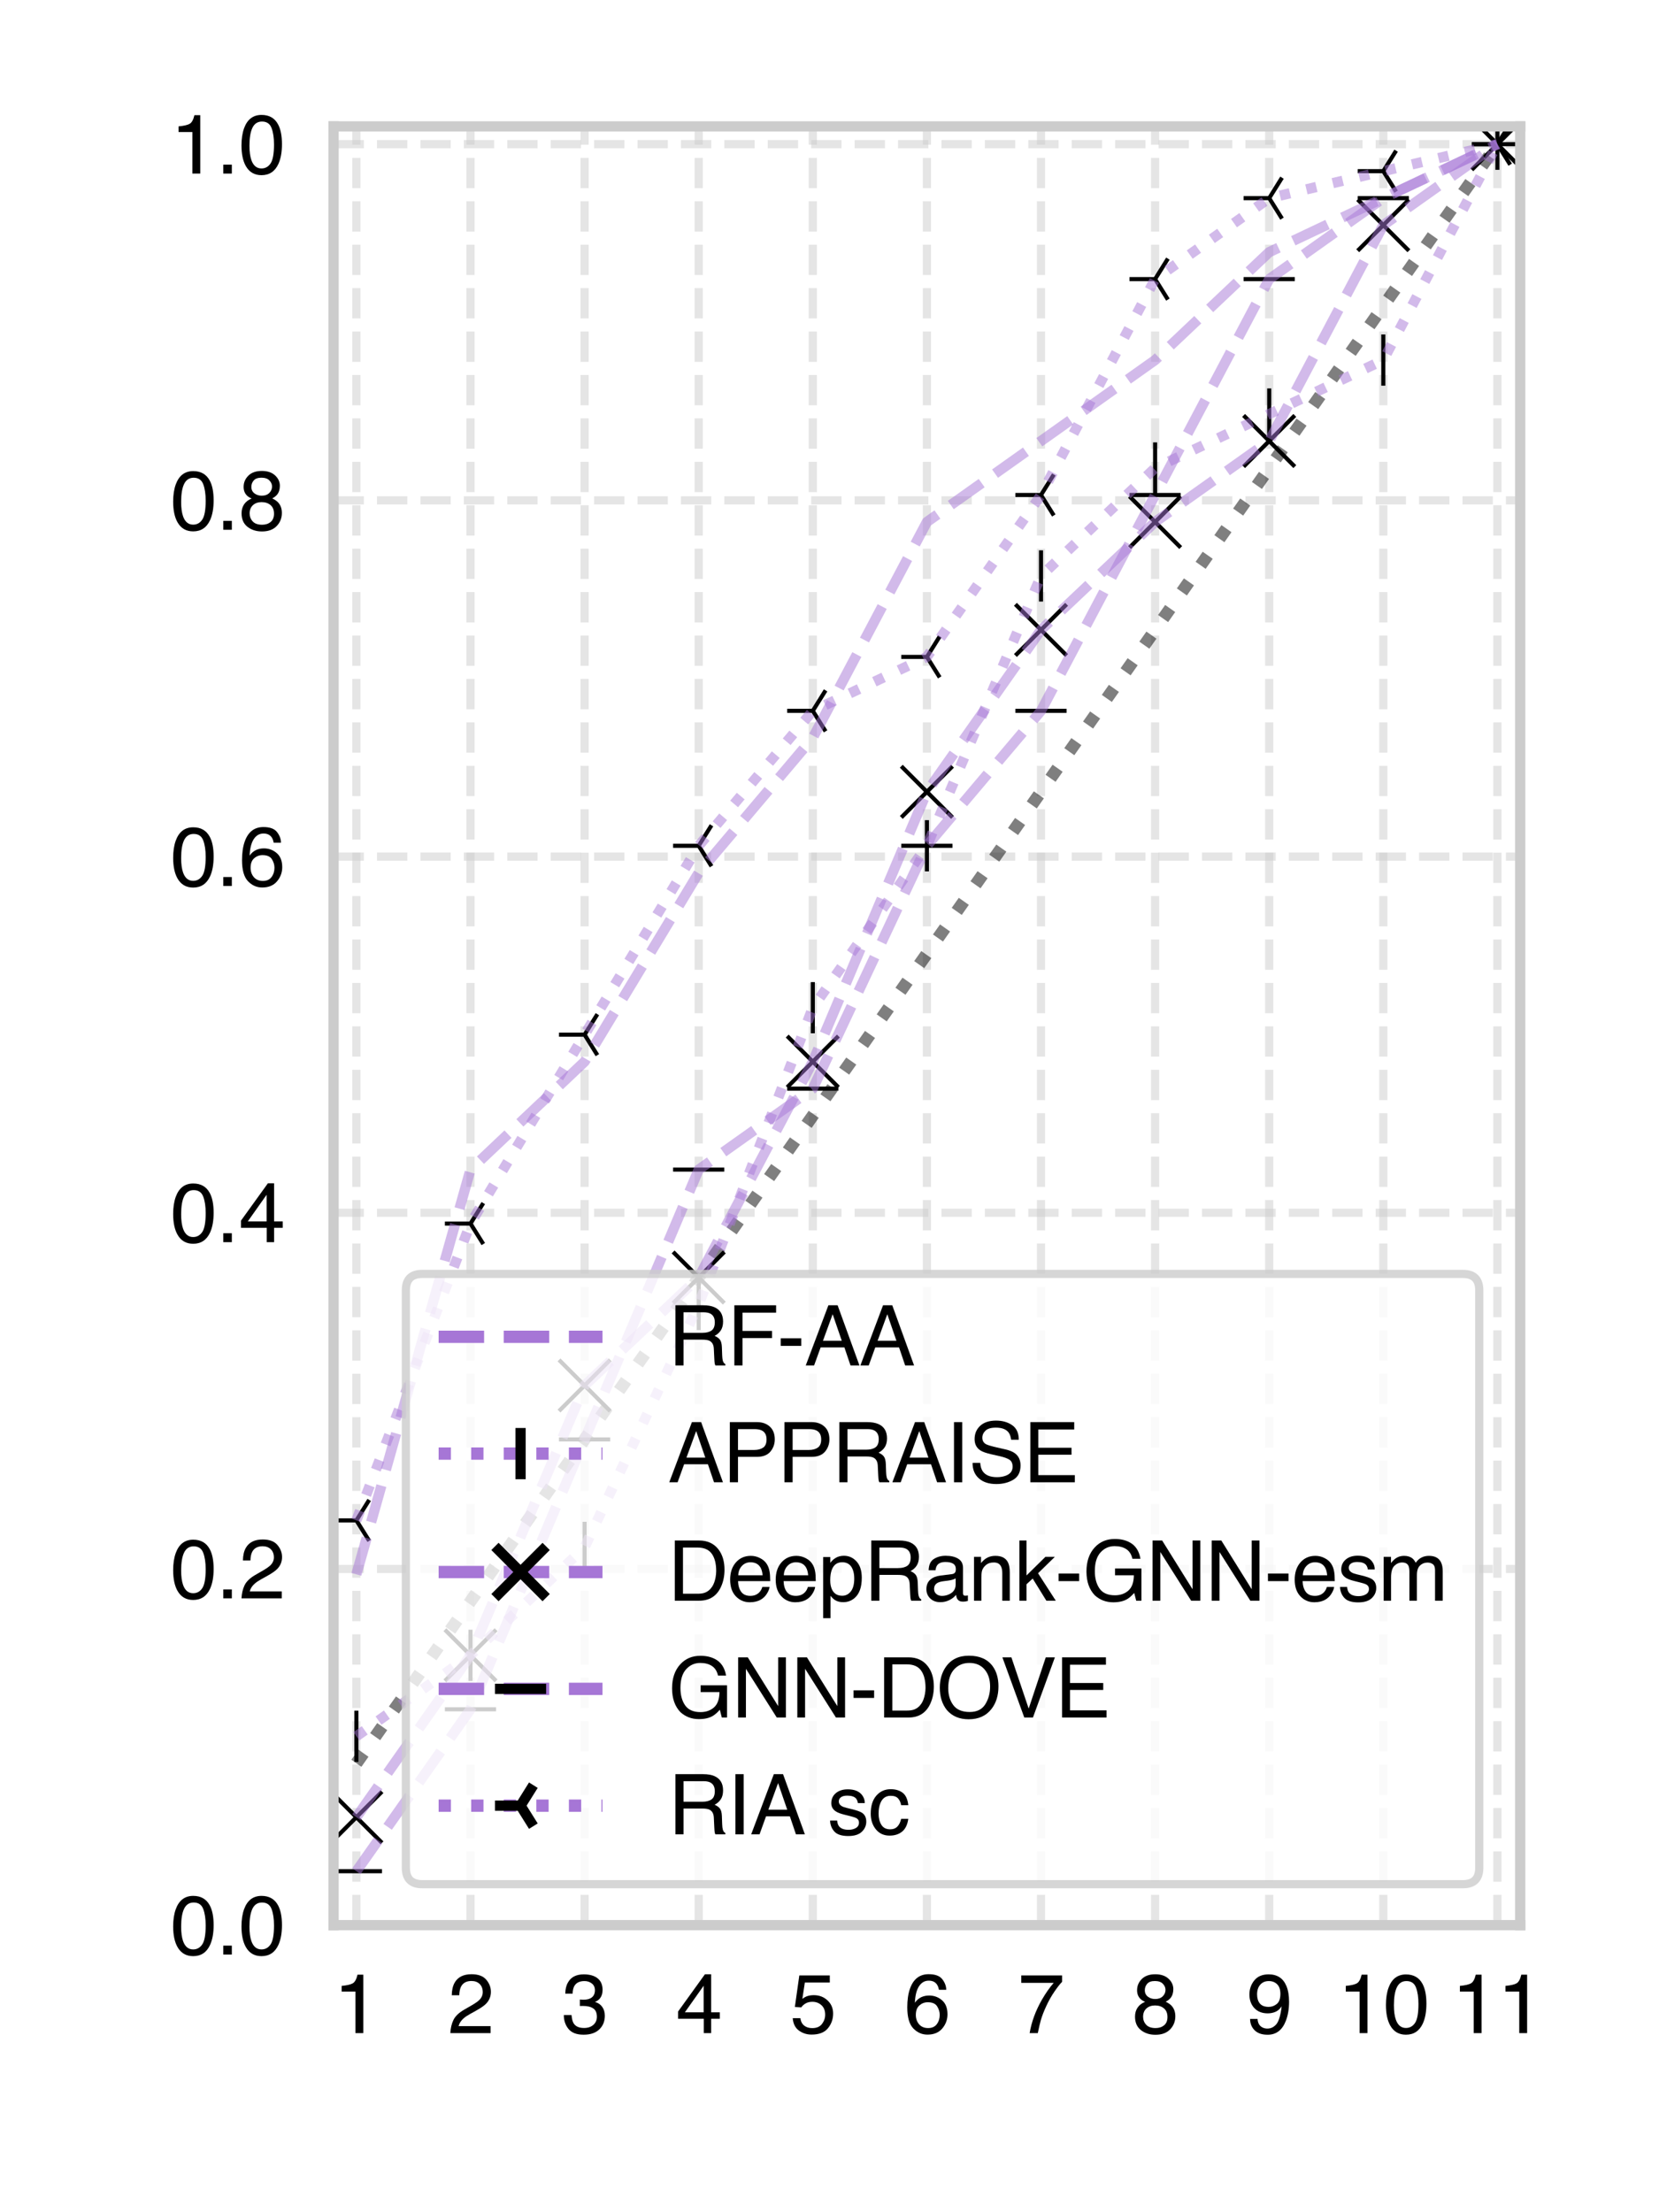 <?xml version="1.0" encoding="utf-8" standalone="no"?>
<!DOCTYPE svg PUBLIC "-//W3C//DTD SVG 1.1//EN"
  "http://www.w3.org/Graphics/SVG/1.1/DTD/svg11.dtd">
<svg xmlns:xlink="http://www.w3.org/1999/xlink" width="162pt" height="216pt" viewBox="0 0 162 216" xmlns="http://www.w3.org/2000/svg" version="1.1">
 <defs>
  <style type="text/css">*{stroke-linejoin: round; stroke-linecap: butt}</style>
 </defs>
 <g id="figure_1">
  <g id="patch_1">
   <path d="M 0 216 
L 162 216 
L 162 0 
L 0 0 
z
" style="fill: #ffffff"/>
  </g>
  <g id="axes_1">
   <g id="patch_2">
    <path d="M 32.573 187.972 
L 148.449 187.972 
L 148.449 12.34 
L 32.573 12.34 
z
" style="fill: #ffffff"/>
   </g>
   <g id="matplotlib.axis_1">
    <g id="xtick_1">
     <g id="line2d_1">
      <path d="M 34.801 187.972 
L 34.801 12.34 
" clip-path="url(#pf017a1765b)" style="fill: none; stroke-dasharray: 2.96,1.28; stroke-dashoffset: 0; stroke: #cccccc; stroke-opacity: 0.5; stroke-width: 0.8"/>
     </g>
     <g id="text_1">
      <!-- 1 -->
      <g transform="translate(32.577 198.511) scale(0.08 -0.08)">
       <defs>
        <path id="Helvetica-31" d="M 613 3169 
L 613 3600 
Q 1222 3659 1462 3798 
Q 1703 3938 1822 4456 
L 2266 4456 
L 2266 0 
L 1666 0 
L 1666 3169 
L 613 3169 
z
" transform="scale(0.016)"/>
       </defs>
       <use xlink:href="#Helvetica-31"/>
      </g>
     </g>
    </g>
    <g id="xtick_2">
     <g id="line2d_2">
      <path d="M 45.943 187.972 
L 45.943 12.34 
" clip-path="url(#pf017a1765b)" style="fill: none; stroke-dasharray: 2.96,1.28; stroke-dashoffset: 0; stroke: #cccccc; stroke-opacity: 0.5; stroke-width: 0.8"/>
     </g>
     <g id="text_2">
      <!-- 2 -->
      <g transform="translate(43.719 198.511) scale(0.08 -0.08)">
       <defs>
        <path id="Helvetica-32" d="M 200 0 
Q 231 578 439 1006 
Q 647 1434 1250 1784 
L 1850 2131 
Q 2253 2366 2416 2531 
Q 2672 2791 2672 3125 
Q 2672 3516 2437 3745 
Q 2203 3975 1813 3975 
Q 1234 3975 1013 3538 
Q 894 3303 881 2888 
L 309 2888 
Q 319 3472 525 3841 
Q 891 4491 1816 4491 
Q 2584 4491 2939 4075 
Q 3294 3659 3294 3150 
Q 3294 2613 2916 2231 
Q 2697 2009 2131 1694 
L 1703 1456 
Q 1397 1288 1222 1134 
Q 909 863 828 531 
L 3272 531 
L 3272 0 
L 200 0 
z
" transform="scale(0.016)"/>
       </defs>
       <use xlink:href="#Helvetica-32"/>
      </g>
     </g>
    </g>
    <g id="xtick_3">
     <g id="line2d_3">
      <path d="M 57.085 187.972 
L 57.085 12.34 
" clip-path="url(#pf017a1765b)" style="fill: none; stroke-dasharray: 2.96,1.28; stroke-dashoffset: 0; stroke: #cccccc; stroke-opacity: 0.5; stroke-width: 0.8"/>
     </g>
     <g id="text_3">
      <!-- 3 -->
      <g transform="translate(54.861 198.511) scale(0.08 -0.08)">
       <defs>
        <path id="Helvetica-33" d="M 1663 -122 
Q 869 -122 511 314 
Q 153 750 153 1375 
L 741 1375 
Q 778 941 903 744 
Q 1122 391 1694 391 
Q 2138 391 2406 628 
Q 2675 866 2675 1241 
Q 2675 1703 2392 1887 
Q 2109 2072 1606 2072 
Q 1550 2072 1492 2070 
Q 1434 2069 1375 2066 
L 1375 2563 
Q 1463 2553 1522 2550 
Q 1581 2547 1650 2547 
Q 1966 2547 2169 2647 
Q 2525 2822 2525 3272 
Q 2525 3606 2287 3787 
Q 2050 3969 1734 3969 
Q 1172 3969 956 3594 
Q 838 3388 822 3006 
L 266 3006 
Q 266 3506 466 3856 
Q 809 4481 1675 4481 
Q 2359 4481 2734 4176 
Q 3109 3872 3109 3294 
Q 3109 2881 2888 2625 
Q 2750 2466 2531 2375 
Q 2884 2278 3082 2001 
Q 3281 1725 3281 1325 
Q 3281 684 2859 281 
Q 2438 -122 1663 -122 
z
" transform="scale(0.016)"/>
       </defs>
       <use xlink:href="#Helvetica-33"/>
      </g>
     </g>
    </g>
    <g id="xtick_4">
     <g id="line2d_4">
      <path d="M 68.227 187.972 
L 68.227 12.34 
" clip-path="url(#pf017a1765b)" style="fill: none; stroke-dasharray: 2.96,1.28; stroke-dashoffset: 0; stroke: #cccccc; stroke-opacity: 0.5; stroke-width: 0.8"/>
     </g>
     <g id="text_4">
      <!-- 4 -->
      <g transform="translate(66.003 198.511) scale(0.08 -0.08)">
       <defs>
        <path id="Helvetica-34" d="M 2116 1584 
L 2116 3613 
L 681 1584 
L 2116 1584 
z
M 2125 0 
L 2125 1094 
L 163 1094 
L 163 1644 
L 2213 4488 
L 2688 4488 
L 2688 1584 
L 3347 1584 
L 3347 1094 
L 2688 1094 
L 2688 0 
L 2125 0 
z
" transform="scale(0.016)"/>
       </defs>
       <use xlink:href="#Helvetica-34"/>
      </g>
     </g>
    </g>
    <g id="xtick_5">
     <g id="line2d_5">
      <path d="M 79.369 187.972 
L 79.369 12.34 
" clip-path="url(#pf017a1765b)" style="fill: none; stroke-dasharray: 2.96,1.28; stroke-dashoffset: 0; stroke: #cccccc; stroke-opacity: 0.5; stroke-width: 0.8"/>
     </g>
     <g id="text_5">
      <!-- 5 -->
      <g transform="translate(77.145 198.511) scale(0.08 -0.08)">
       <defs>
        <path id="Helvetica-35" d="M 791 1141 
Q 847 659 1238 475 
Q 1438 381 1700 381 
Q 2200 381 2440 700 
Q 2681 1019 2681 1406 
Q 2681 1875 2395 2131 
Q 2109 2388 1709 2388 
Q 1419 2388 1211 2275 
Q 1003 2163 856 1963 
L 369 1991 
L 709 4400 
L 3034 4400 
L 3034 3856 
L 1131 3856 
L 941 2613 
Q 1097 2731 1238 2791 
Q 1488 2894 1816 2894 
Q 2431 2894 2859 2497 
Q 3288 2100 3288 1491 
Q 3288 856 2895 371 
Q 2503 -113 1644 -113 
Q 1097 -113 676 195 
Q 256 503 206 1141 
L 791 1141 
z
" transform="scale(0.016)"/>
       </defs>
       <use xlink:href="#Helvetica-35"/>
      </g>
     </g>
    </g>
    <g id="xtick_6">
     <g id="line2d_6">
      <path d="M 90.511 187.972 
L 90.511 12.34 
" clip-path="url(#pf017a1765b)" style="fill: none; stroke-dasharray: 2.96,1.28; stroke-dashoffset: 0; stroke: #cccccc; stroke-opacity: 0.5; stroke-width: 0.8"/>
     </g>
     <g id="text_6">
      <!-- 6 -->
      <g transform="translate(88.286 198.511) scale(0.08 -0.08)">
       <defs>
        <path id="Helvetica-36" d="M 1872 4494 
Q 2622 4494 2917 4105 
Q 3213 3716 3213 3303 
L 2656 3303 
Q 2606 3569 2497 3719 
Q 2294 4000 1881 4000 
Q 1409 4000 1131 3564 
Q 853 3128 822 2316 
Q 1016 2600 1309 2741 
Q 1578 2866 1909 2866 
Q 2472 2866 2890 2506 
Q 3309 2147 3309 1434 
Q 3309 825 2912 354 
Q 2516 -116 1781 -116 
Q 1153 -116 697 361 
Q 241 838 241 1966 
Q 241 2800 444 3381 
Q 834 4494 1872 4494 
z
M 1831 384 
Q 2275 384 2495 682 
Q 2716 981 2716 1388 
Q 2716 1731 2519 2042 
Q 2322 2353 1803 2353 
Q 1441 2353 1167 2112 
Q 894 1872 894 1388 
Q 894 963 1142 673 
Q 1391 384 1831 384 
z
" transform="scale(0.016)"/>
       </defs>
       <use xlink:href="#Helvetica-36"/>
      </g>
     </g>
    </g>
    <g id="xtick_7">
     <g id="line2d_7">
      <path d="M 101.653 187.972 
L 101.653 12.34 
" clip-path="url(#pf017a1765b)" style="fill: none; stroke-dasharray: 2.96,1.28; stroke-dashoffset: 0; stroke: #cccccc; stroke-opacity: 0.5; stroke-width: 0.8"/>
     </g>
     <g id="text_7">
      <!-- 7 -->
      <g transform="translate(99.428 198.511) scale(0.08 -0.08)">
       <defs>
        <path id="Helvetica-37" d="M 3347 4400 
L 3347 3909 
Q 3131 3700 2773 3181 
Q 2416 2663 2141 2063 
Q 1869 1478 1728 997 
Q 1638 688 1494 0 
L 872 0 
Q 1084 1281 1809 2550 
Q 2238 3294 2709 3834 
L 234 3834 
L 234 4400 
L 3347 4400 
z
" transform="scale(0.016)"/>
       </defs>
       <use xlink:href="#Helvetica-37"/>
      </g>
     </g>
    </g>
    <g id="xtick_8">
     <g id="line2d_8">
      <path d="M 112.795 187.972 
L 112.795 12.34 
" clip-path="url(#pf017a1765b)" style="fill: none; stroke-dasharray: 2.96,1.28; stroke-dashoffset: 0; stroke: #cccccc; stroke-opacity: 0.5; stroke-width: 0.8"/>
     </g>
     <g id="text_8">
      <!-- 8 -->
      <g transform="translate(110.57 198.511) scale(0.08 -0.08)">
       <defs>
        <path id="Helvetica-38" d="M 1741 2600 
Q 2113 2600 2322 2808 
Q 2531 3016 2531 3303 
Q 2531 3553 2331 3762 
Q 2131 3972 1722 3972 
Q 1316 3972 1134 3762 
Q 953 3553 953 3272 
Q 953 2956 1187 2778 
Q 1422 2600 1741 2600 
z
M 1775 384 
Q 2166 384 2423 595 
Q 2681 806 2681 1225 
Q 2681 1659 2415 1884 
Q 2150 2109 1734 2109 
Q 1331 2109 1076 1879 
Q 822 1650 822 1244 
Q 822 894 1055 639 
Q 1288 384 1775 384 
z
M 975 2384 
Q 741 2484 609 2619 
Q 363 2869 363 3269 
Q 363 3769 725 4128 
Q 1088 4488 1753 4488 
Q 2397 4488 2762 4148 
Q 3128 3809 3128 3356 
Q 3128 2938 2916 2678 
Q 2797 2531 2547 2391 
Q 2825 2263 2984 2097 
Q 3281 1784 3281 1284 
Q 3281 694 2884 283 
Q 2488 -128 1763 -128 
Q 1109 -128 657 226 
Q 206 581 206 1256 
Q 206 1653 400 1942 
Q 594 2231 975 2384 
z
" transform="scale(0.016)"/>
       </defs>
       <use xlink:href="#Helvetica-38"/>
      </g>
     </g>
    </g>
    <g id="xtick_9">
     <g id="line2d_9">
      <path d="M 123.937 187.972 
L 123.937 12.34 
" clip-path="url(#pf017a1765b)" style="fill: none; stroke-dasharray: 2.96,1.28; stroke-dashoffset: 0; stroke: #cccccc; stroke-opacity: 0.5; stroke-width: 0.8"/>
     </g>
     <g id="text_9">
      <!-- 9 -->
      <g transform="translate(121.712 198.511) scale(0.08 -0.08)">
       <defs>
        <path id="Helvetica-39" d="M 850 1081 
Q 875 616 1209 438 
Q 1381 344 1597 344 
Q 2000 344 2284 680 
Q 2569 1016 2688 2044 
Q 2500 1747 2223 1626 
Q 1947 1506 1628 1506 
Q 981 1506 604 1909 
Q 228 2313 228 2947 
Q 228 3556 600 4018 
Q 972 4481 1697 4481 
Q 2675 4481 3047 3600 
Q 3253 3116 3253 2388 
Q 3253 1566 3006 931 
Q 2597 -125 1619 -125 
Q 963 -125 622 219 
Q 281 563 281 1081 
L 850 1081 
z
M 1703 2000 
Q 2038 2000 2314 2220 
Q 2591 2441 2591 2991 
Q 2591 3484 2342 3726 
Q 2094 3969 1709 3969 
Q 1297 3969 1055 3692 
Q 813 3416 813 2953 
Q 813 2516 1025 2258 
Q 1238 2000 1703 2000 
z
" transform="scale(0.016)"/>
       </defs>
       <use xlink:href="#Helvetica-39"/>
      </g>
     </g>
    </g>
    <g id="xtick_10">
     <g id="line2d_10">
      <path d="M 135.078 187.972 
L 135.078 12.34 
" clip-path="url(#pf017a1765b)" style="fill: none; stroke-dasharray: 2.96,1.28; stroke-dashoffset: 0; stroke: #cccccc; stroke-opacity: 0.5; stroke-width: 0.8"/>
     </g>
     <g id="text_10">
      <!-- 10 -->
      <g transform="translate(130.63 198.511) scale(0.08 -0.08)">
       <defs>
        <path id="Helvetica-30" d="M 1731 4475 
Q 2600 4475 2988 3759 
Q 3288 3206 3288 2244 
Q 3288 1331 3016 734 
Q 2622 -122 1728 -122 
Q 922 -122 528 578 
Q 200 1163 200 2147 
Q 200 2909 397 3456 
Q 766 4475 1731 4475 
z
M 1725 391 
Q 2163 391 2422 778 
Q 2681 1166 2681 2222 
Q 2681 2984 2493 3476 
Q 2306 3969 1766 3969 
Q 1269 3969 1039 3501 
Q 809 3034 809 2125 
Q 809 1441 956 1025 
Q 1181 391 1725 391 
z
" transform="scale(0.016)"/>
       </defs>
       <use xlink:href="#Helvetica-31"/>
       <use xlink:href="#Helvetica-30" transform="translate(55.615 0)"/>
      </g>
     </g>
    </g>
    <g id="xtick_11">
     <g id="line2d_11">
      <path d="M 146.22 187.972 
L 146.22 12.34 
" clip-path="url(#pf017a1765b)" style="fill: none; stroke-dasharray: 2.96,1.28; stroke-dashoffset: 0; stroke: #cccccc; stroke-opacity: 0.5; stroke-width: 0.8"/>
     </g>
     <g id="text_11">
      <!-- 11 -->
      <g transform="translate(141.772 198.511) scale(0.08 -0.08)">
       <use xlink:href="#Helvetica-31"/>
       <use xlink:href="#Helvetica-31" transform="translate(55.615 0)"/>
      </g>
     </g>
    </g>
   </g>
   <g id="matplotlib.axis_2">
    <g id="ytick_1">
     <g id="line2d_12">
      <path d="M 32.573 187.972 
L 148.449 187.972 
" clip-path="url(#pf017a1765b)" style="fill: none; stroke-dasharray: 2.96,1.28; stroke-dashoffset: 0; stroke: #cccccc; stroke-opacity: 0.5; stroke-width: 0.8"/>
     </g>
     <g id="text_12">
      <!-- 0.0 -->
      <g transform="translate(16.653 190.841) scale(0.08 -0.08)">
       <defs>
        <path id="Helvetica-2e" d="M 547 681 
L 1200 681 
L 1200 0 
L 547 0 
L 547 681 
z
" transform="scale(0.016)"/>
       </defs>
       <use xlink:href="#Helvetica-30"/>
       <use xlink:href="#Helvetica-2e" transform="translate(55.615 0)"/>
       <use xlink:href="#Helvetica-30" transform="translate(83.398 0)"/>
      </g>
     </g>
    </g>
    <g id="ytick_2">
     <g id="line2d_13">
      <path d="M 32.573 153.193 
L 148.449 153.193 
" clip-path="url(#pf017a1765b)" style="fill: none; stroke-dasharray: 2.96,1.28; stroke-dashoffset: 0; stroke: #cccccc; stroke-opacity: 0.5; stroke-width: 0.8"/>
     </g>
     <g id="text_13">
      <!-- 0.2 -->
      <g transform="translate(16.653 156.063) scale(0.08 -0.08)">
       <use xlink:href="#Helvetica-30"/>
       <use xlink:href="#Helvetica-2e" transform="translate(55.615 0)"/>
       <use xlink:href="#Helvetica-32" transform="translate(83.398 0)"/>
      </g>
     </g>
    </g>
    <g id="ytick_3">
     <g id="line2d_14">
      <path d="M 32.573 118.415 
L 148.449 118.415 
" clip-path="url(#pf017a1765b)" style="fill: none; stroke-dasharray: 2.96,1.28; stroke-dashoffset: 0; stroke: #cccccc; stroke-opacity: 0.5; stroke-width: 0.8"/>
     </g>
     <g id="text_14">
      <!-- 0.4 -->
      <g transform="translate(16.653 121.284) scale(0.08 -0.08)">
       <use xlink:href="#Helvetica-30"/>
       <use xlink:href="#Helvetica-2e" transform="translate(55.615 0)"/>
       <use xlink:href="#Helvetica-34" transform="translate(83.398 0)"/>
      </g>
     </g>
    </g>
    <g id="ytick_4">
     <g id="line2d_15">
      <path d="M 32.573 83.636 
L 148.449 83.636 
" clip-path="url(#pf017a1765b)" style="fill: none; stroke-dasharray: 2.96,1.28; stroke-dashoffset: 0; stroke: #cccccc; stroke-opacity: 0.5; stroke-width: 0.8"/>
     </g>
     <g id="text_15">
      <!-- 0.6 -->
      <g transform="translate(16.653 86.505) scale(0.08 -0.08)">
       <use xlink:href="#Helvetica-30"/>
       <use xlink:href="#Helvetica-2e" transform="translate(55.615 0)"/>
       <use xlink:href="#Helvetica-36" transform="translate(83.398 0)"/>
      </g>
     </g>
    </g>
    <g id="ytick_5">
     <g id="line2d_16">
      <path d="M 32.573 48.857 
L 148.449 48.857 
" clip-path="url(#pf017a1765b)" style="fill: none; stroke-dasharray: 2.96,1.28; stroke-dashoffset: 0; stroke: #cccccc; stroke-opacity: 0.5; stroke-width: 0.8"/>
     </g>
     <g id="text_16">
      <!-- 0.8 -->
      <g transform="translate(16.653 51.727) scale(0.08 -0.08)">
       <use xlink:href="#Helvetica-30"/>
       <use xlink:href="#Helvetica-2e" transform="translate(55.615 0)"/>
       <use xlink:href="#Helvetica-38" transform="translate(83.398 0)"/>
      </g>
     </g>
    </g>
    <g id="ytick_6">
     <g id="line2d_17">
      <path d="M 32.573 14.079 
L 148.449 14.079 
" clip-path="url(#pf017a1765b)" style="fill: none; stroke-dasharray: 2.96,1.28; stroke-dashoffset: 0; stroke: #cccccc; stroke-opacity: 0.5; stroke-width: 0.8"/>
     </g>
     <g id="text_17">
      <!-- 1.0 -->
      <g transform="translate(16.653 16.948) scale(0.08 -0.08)">
       <use xlink:href="#Helvetica-31"/>
       <use xlink:href="#Helvetica-2e" transform="translate(55.615 0)"/>
       <use xlink:href="#Helvetica-30" transform="translate(83.398 0)"/>
      </g>
     </g>
    </g>
   </g>
   <g id="FillBetweenPolyCollection_1"/>
   <g id="FillBetweenPolyCollection_2"/>
   <g id="FillBetweenPolyCollection_3"/>
   <g id="FillBetweenPolyCollection_4"/>
   <g id="FillBetweenPolyCollection_5"/>
   <g id="FillBetweenPolyCollection_6"/>
   <g id="FillBetweenPolyCollection_7"/>
   <g id="FillBetweenPolyCollection_8"/>
   <g id="FillBetweenPolyCollection_9"/>
   <g id="FillBetweenPolyCollection_10"/>
   <g id="FillBetweenPolyCollection_11"/>
   <g id="FillBetweenPolyCollection_12"/>
   <g id="FillBetweenPolyCollection_13"/>
   <g id="FillBetweenPolyCollection_14"/>
   <g id="FillBetweenPolyCollection_15"/>
   <g id="FillBetweenPolyCollection_16"/>
   <g id="FillBetweenPolyCollection_17"/>
   <g id="FillBetweenPolyCollection_18"/>
   <g id="FillBetweenPolyCollection_19"/>
   <g id="FillBetweenPolyCollection_20"/>
   <g id="FillBetweenPolyCollection_21"/>
   <g id="FillBetweenPolyCollection_22"/>
   <g id="FillBetweenPolyCollection_23"/>
   <g id="FillBetweenPolyCollection_24"/>
   <g id="FillBetweenPolyCollection_25"/>
   <g id="FillBetweenPolyCollection_26"/>
   <g id="FillBetweenPolyCollection_27"/>
   <g id="PathCollection_1">
    <path clip-path="url(#pf017a1765b)" style="stroke: #000000; stroke-width: 0.4"/>
    <path clip-path="url(#pf017a1765b)" style="stroke: #000000; stroke-width: 0.4"/>
    <path clip-path="url(#pf017a1765b)" style="stroke: #000000; stroke-width: 0.4"/>
    <path clip-path="url(#pf017a1765b)" style="stroke: #000000; stroke-width: 0.4"/>
    <path clip-path="url(#pf017a1765b)" style="stroke: #000000; stroke-width: 0.4"/>
    <path clip-path="url(#pf017a1765b)" style="stroke: #000000; stroke-width: 0.4"/>
    <path clip-path="url(#pf017a1765b)" style="stroke: #000000; stroke-width: 0.4"/>
    <path clip-path="url(#pf017a1765b)" style="stroke: #000000; stroke-width: 0.4"/>
    <path clip-path="url(#pf017a1765b)" style="stroke: #000000; stroke-width: 0.4"/>
    <path clip-path="url(#pf017a1765b)" style="stroke: #000000; stroke-width: 0.4"/>
    <path clip-path="url(#pf017a1765b)" style="stroke: #000000; stroke-width: 0.4"/>
    <path d="M 34.801 172.029 
L 34.801 167.029 
" clip-path="url(#pf017a1765b)" style="stroke: #000000; stroke-width: 0.4"/>
    <path d="M 45.943 164.125 
L 45.943 159.125 
" clip-path="url(#pf017a1765b)" style="stroke: #000000; stroke-width: 0.4"/>
    <path d="M 57.085 153.586 
L 57.085 148.586 
" clip-path="url(#pf017a1765b)" style="stroke: #000000; stroke-width: 0.4"/>
    <path d="M 68.227 129.873 
L 68.227 124.873 
" clip-path="url(#pf017a1765b)" style="stroke: #000000; stroke-width: 0.4"/>
    <path d="M 79.369 100.891 
L 79.369 95.891 
" clip-path="url(#pf017a1765b)" style="stroke: #000000; stroke-width: 0.4"/>
    <path d="M 90.511 85.082 
L 90.511 80.082 
" clip-path="url(#pf017a1765b)" style="stroke: #000000; stroke-width: 0.4"/>
    <path d="M 101.653 58.735 
L 101.653 53.735 
" clip-path="url(#pf017a1765b)" style="stroke: #000000; stroke-width: 0.4"/>
    <path d="M 112.795 48.196 
L 112.795 43.196 
" clip-path="url(#pf017a1765b)" style="stroke: #000000; stroke-width: 0.4"/>
    <path d="M 123.937 42.926 
L 123.937 37.926 
" clip-path="url(#pf017a1765b)" style="stroke: #000000; stroke-width: 0.4"/>
    <path d="M 135.078 37.657 
L 135.078 32.657 
" clip-path="url(#pf017a1765b)" style="stroke: #000000; stroke-width: 0.4"/>
    <path d="M 146.22 16.579 
L 146.22 11.579 
" clip-path="url(#pf017a1765b)" style="stroke: #000000; stroke-width: 0.4"/>
    <path d="M 32.301 179.933 
L 37.301 174.933 
M 32.301 174.933 
L 37.301 179.933 
" clip-path="url(#pf017a1765b)" style="stroke: #000000; stroke-width: 0.4"/>
    <path d="M 43.443 164.125 
L 48.443 159.125 
M 43.443 159.125 
L 48.443 164.125 
" clip-path="url(#pf017a1765b)" style="stroke: #000000; stroke-width: 0.4"/>
    <path d="M 54.585 137.777 
L 59.585 132.777 
M 54.585 132.777 
L 59.585 137.777 
" clip-path="url(#pf017a1765b)" style="stroke: #000000; stroke-width: 0.4"/>
    <path d="M 65.727 127.238 
L 70.727 122.238 
M 65.727 122.238 
L 70.727 127.238 
" clip-path="url(#pf017a1765b)" style="stroke: #000000; stroke-width: 0.4"/>
    <path d="M 76.869 106.16 
L 81.869 101.16 
M 76.869 101.16 
L 81.869 106.16 
" clip-path="url(#pf017a1765b)" style="stroke: #000000; stroke-width: 0.4"/>
    <path d="M 88.011 79.813 
L 93.011 74.813 
M 88.011 74.813 
L 93.011 79.813 
" clip-path="url(#pf017a1765b)" style="stroke: #000000; stroke-width: 0.4"/>
    <path d="M 99.153 64.004 
L 104.153 59.004 
M 99.153 59.004 
L 104.153 64.004 
" clip-path="url(#pf017a1765b)" style="stroke: #000000; stroke-width: 0.4"/>
    <path d="M 110.295 53.465 
L 115.295 48.465 
M 110.295 48.465 
L 115.295 53.465 
" clip-path="url(#pf017a1765b)" style="stroke: #000000; stroke-width: 0.4"/>
    <path d="M 121.437 45.561 
L 126.437 40.561 
M 121.437 40.561 
L 126.437 45.561 
" clip-path="url(#pf017a1765b)" style="stroke: #000000; stroke-width: 0.4"/>
    <path d="M 132.578 24.483 
L 137.578 19.483 
M 132.578 19.483 
L 137.578 24.483 
" clip-path="url(#pf017a1765b)" style="stroke: #000000; stroke-width: 0.4"/>
    <path d="M 143.72 16.579 
L 148.72 11.579 
M 143.72 11.579 
L 148.72 16.579 
" clip-path="url(#pf017a1765b)" style="stroke: #000000; stroke-width: 0.4"/>
    <path d="M 37.301 182.703 
L 32.301 182.703 
" clip-path="url(#pf017a1765b)" style="stroke: #000000; stroke-width: 0.4"/>
    <path d="M 48.443 166.894 
L 43.443 166.894 
" clip-path="url(#pf017a1765b)" style="stroke: #000000; stroke-width: 0.4"/>
    <path d="M 59.585 140.547 
L 54.585 140.547 
" clip-path="url(#pf017a1765b)" style="stroke: #000000; stroke-width: 0.4"/>
    <path d="M 70.727 114.199 
L 65.727 114.199 
" clip-path="url(#pf017a1765b)" style="stroke: #000000; stroke-width: 0.4"/>
    <path d="M 81.869 106.295 
L 76.869 106.295 
" clip-path="url(#pf017a1765b)" style="stroke: #000000; stroke-width: 0.4"/>
    <path d="M 93.011 82.582 
L 88.011 82.582 
" clip-path="url(#pf017a1765b)" style="stroke: #000000; stroke-width: 0.4"/>
    <path d="M 104.153 69.408 
L 99.153 69.408 
" clip-path="url(#pf017a1765b)" style="stroke: #000000; stroke-width: 0.4"/>
    <path d="M 115.295 48.33 
L 110.295 48.33 
" clip-path="url(#pf017a1765b)" style="stroke: #000000; stroke-width: 0.4"/>
    <path d="M 126.437 27.252 
L 121.437 27.252 
" clip-path="url(#pf017a1765b)" style="stroke: #000000; stroke-width: 0.4"/>
    <path d="M 137.578 19.348 
L 132.578 19.348 
" clip-path="url(#pf017a1765b)" style="stroke: #000000; stroke-width: 0.4"/>
    <path d="M 148.72 14.079 
L 143.72 14.079 
" clip-path="url(#pf017a1765b)" style="stroke: #000000; stroke-width: 0.4"/>
    <path d="M 34.801 148.451 
L 32.301 148.451 
M 34.801 148.451 
L 36.051 150.451 
M 34.801 148.451 
L 36.051 146.451 
" clip-path="url(#pf017a1765b)" style="stroke: #000000; stroke-width: 0.4"/>
    <path d="M 45.943 119.469 
L 43.443 119.469 
M 45.943 119.469 
L 47.193 121.469 
M 45.943 119.469 
L 47.193 117.469 
" clip-path="url(#pf017a1765b)" style="stroke: #000000; stroke-width: 0.4"/>
    <path d="M 57.085 101.025 
L 54.585 101.025 
M 57.085 101.025 
L 58.335 103.025 
M 57.085 101.025 
L 58.335 99.025 
" clip-path="url(#pf017a1765b)" style="stroke: #000000; stroke-width: 0.4"/>
    <path d="M 68.227 82.582 
L 65.727 82.582 
M 68.227 82.582 
L 69.477 84.582 
M 68.227 82.582 
L 69.477 80.582 
" clip-path="url(#pf017a1765b)" style="stroke: #000000; stroke-width: 0.4"/>
    <path d="M 79.369 69.408 
L 76.869 69.408 
M 79.369 69.408 
L 80.619 71.408 
M 79.369 69.408 
L 80.619 67.408 
" clip-path="url(#pf017a1765b)" style="stroke: #000000; stroke-width: 0.4"/>
    <path d="M 90.511 64.139 
L 88.011 64.139 
M 90.511 64.139 
L 91.761 66.139 
M 90.511 64.139 
L 91.761 62.139 
" clip-path="url(#pf017a1765b)" style="stroke: #000000; stroke-width: 0.4"/>
    <path d="M 101.653 48.33 
L 99.153 48.33 
M 101.653 48.33 
L 102.903 50.33 
M 101.653 48.33 
L 102.903 46.33 
" clip-path="url(#pf017a1765b)" style="stroke: #000000; stroke-width: 0.4"/>
    <path d="M 112.795 27.252 
L 110.295 27.252 
M 112.795 27.252 
L 114.045 29.252 
M 112.795 27.252 
L 114.045 25.252 
" clip-path="url(#pf017a1765b)" style="stroke: #000000; stroke-width: 0.4"/>
    <path d="M 123.937 19.348 
L 121.437 19.348 
M 123.937 19.348 
L 125.187 21.348 
M 123.937 19.348 
L 125.187 17.348 
" clip-path="url(#pf017a1765b)" style="stroke: #000000; stroke-width: 0.4"/>
    <path d="M 135.078 16.713 
L 132.578 16.713 
M 135.078 16.713 
L 136.328 18.713 
M 135.078 16.713 
L 136.328 14.713 
" clip-path="url(#pf017a1765b)" style="stroke: #000000; stroke-width: 0.4"/>
    <path d="M 146.22 14.079 
L 143.72 14.079 
M 146.22 14.079 
L 147.47 16.079 
M 146.22 14.079 
L 147.47 12.079 
" clip-path="url(#pf017a1765b)" style="stroke: #000000; stroke-width: 0.4"/>
   </g>
   <g id="line2d_18">
    <path d="M 34.801 172.164 
L 45.943 156.355 
L 57.085 140.547 
L 68.227 124.738 
L 79.369 108.93 
L 90.511 93.121 
L 101.653 77.313 
L 112.795 61.504 
L 123.937 45.696 
L 135.078 29.887 
L 146.22 14.079 
" clip-path="url(#pf017a1765b)" style="fill: none; stroke-dasharray: 1.2,1.98; stroke-dashoffset: 0; stroke: #000000; stroke-opacity: 0.5; stroke-width: 1.2"/>
   </g>
   <g id="line2d_19"/>
   <g id="line2d_20"/>
   <g id="line2d_21"/>
   <g id="line2d_22"/>
   <g id="line2d_23"/>
   <g id="line2d_24"/>
   <g id="line2d_25"/>
   <g id="line2d_26"/>
   <g id="line2d_27">
    <path d="M 34.801 153.72 
L 45.943 114.199 
L 57.085 103.66 
L 68.227 85.217 
L 79.369 72.043 
L 90.511 50.965 
L 101.653 43.061 
L 112.795 35.157 
L 123.937 24.618 
L 135.078 19.348 
L 146.22 14.079 
" clip-path="url(#pf017a1765b)" style="fill: none; stroke-dasharray: 3.7,1.6; stroke-dashoffset: 0; stroke: #a676d6; stroke-opacity: 0.5"/>
   </g>
   <g id="line2d_28">
    <path d="M 34.801 169.529 
L 45.943 161.625 
L 57.085 151.086 
L 68.227 127.373 
L 79.369 98.391 
L 90.511 82.582 
L 101.653 56.235 
L 112.795 45.696 
L 123.937 40.426 
L 135.078 35.157 
L 146.22 14.079 
" clip-path="url(#pf017a1765b)" style="fill: none; stroke-dasharray: 1,1.65; stroke-dashoffset: 0; stroke: #a676d6; stroke-opacity: 0.5"/>
   </g>
   <g id="line2d_29"/>
   <g id="line2d_30">
    <path d="M 34.801 148.451 
L 45.943 119.469 
L 57.085 101.025 
L 68.227 82.582 
L 79.369 69.408 
L 90.511 64.139 
L 101.653 48.33 
L 112.795 27.252 
L 123.937 19.348 
L 135.078 16.713 
L 146.22 14.079 
" clip-path="url(#pf017a1765b)" style="fill: none; stroke-dasharray: 1,1.65; stroke-dashoffset: 0; stroke: #a676d6; stroke-opacity: 0.5"/>
   </g>
   <g id="line2d_31">
    <path d="M 34.801 177.433 
L 45.943 161.625 
L 57.085 135.277 
L 68.227 124.738 
L 79.369 103.66 
L 90.511 77.313 
L 101.653 61.504 
L 112.795 50.965 
L 123.937 43.061 
L 135.078 21.983 
L 146.22 14.079 
" clip-path="url(#pf017a1765b)" style="fill: none; stroke-dasharray: 3.7,1.6; stroke-dashoffset: 0; stroke: #a676d6; stroke-opacity: 0.5"/>
   </g>
   <g id="line2d_32">
    <path d="M 34.801 182.703 
L 45.943 166.894 
L 57.085 140.547 
L 68.227 114.199 
L 79.369 106.295 
L 90.511 82.582 
L 101.653 69.408 
L 112.795 48.33 
L 123.937 27.252 
L 135.078 19.348 
L 146.22 14.079 
" clip-path="url(#pf017a1765b)" style="fill: none; stroke-dasharray: 3.7,1.6; stroke-dashoffset: 0; stroke: #a676d6; stroke-opacity: 0.5"/>
   </g>
   <g id="line2d_33"/>
   <g id="line2d_34"/>
   <g id="line2d_35"/>
   <g id="line2d_36"/>
   <g id="line2d_37"/>
   <g id="line2d_38"/>
   <g id="line2d_39"/>
   <g id="line2d_40"/>
   <g id="line2d_41"/>
   <g id="line2d_42"/>
   <g id="line2d_43"/>
   <g id="line2d_44"/>
   <g id="line2d_45"/>
   <g id="line2d_46"/>
   <g id="line2d_47"/>
   <g id="line2d_48"/>
   <g id="line2d_49"/>
   <g id="line2d_50"/>
   <g id="patch_3">
    <path d="M 32.573 187.972 
L 32.573 12.34 
" style="fill: none; stroke: #cccccc; stroke-linejoin: miter; stroke-linecap: square"/>
   </g>
   <g id="patch_4">
    <path d="M 148.449 187.972 
L 148.449 12.34 
" style="fill: none; stroke: #cccccc; stroke-linejoin: miter; stroke-linecap: square"/>
   </g>
   <g id="patch_5">
    <path d="M 32.573 187.972 
L 148.449 187.972 
" style="fill: none; stroke: #cccccc; stroke-linejoin: miter; stroke-linecap: square"/>
   </g>
   <g id="patch_6">
    <path d="M 32.573 12.34 
L 148.449 12.34 
" style="fill: none; stroke: #cccccc; stroke-linejoin: miter; stroke-linecap: square"/>
   </g>
   <g id="legend_1">
    <g id="patch_7">
     <path d="M 41.232 183.972 
L 142.849 183.972 
Q 144.449 183.972 144.449 182.372 
L 144.449 125.984 
Q 144.449 124.385 142.849 124.385 
L 41.232 124.385 
Q 39.632 124.385 39.632 125.984 
L 39.632 182.372 
Q 39.632 183.972 41.232 183.972 
z
" style="fill: #ffffff; opacity: 0.8; stroke: #cccccc; stroke-width: 0.8; stroke-linejoin: miter"/>
    </g>
    <g id="line2d_51">
     <path d="M 42.832 130.523 
L 50.832 130.523 
L 58.832 130.523 
" style="fill: none; stroke-dasharray: 4.44,1.92; stroke-dashoffset: 0; stroke: #a676d6; stroke-width: 1.2"/>
    </g>
    <g id="text_18">
     <!-- RF-AA -->
     <g transform="translate(65.232 133.323) scale(0.08 -0.08)">
      <defs>
       <path id="Helvetica-52" d="M 2622 2488 
Q 3059 2488 3314 2663 
Q 3569 2838 3569 3294 
Q 3569 3784 3213 3963 
Q 3022 4056 2703 4056 
L 1184 4056 
L 1184 2488 
L 2622 2488 
z
M 563 4591 
L 2688 4591 
Q 3213 4591 3553 4438 
Q 4200 4144 4200 3353 
Q 4200 2941 4029 2678 
Q 3859 2416 3553 2256 
Q 3822 2147 3958 1969 
Q 4094 1791 4109 1391 
L 4131 775 
Q 4141 513 4175 384 
Q 4231 166 4375 103 
L 4375 0 
L 3613 0 
Q 3581 59 3562 153 
Q 3544 247 3531 516 
L 3494 1281 
Q 3472 1731 3159 1884 
Q 2981 1969 2600 1969 
L 1184 1969 
L 1184 0 
L 563 0 
L 563 4591 
z
" transform="scale(0.016)"/>
       <path id="Helvetica-46" d="M 547 4591 
L 3731 4591 
L 3731 4028 
L 1169 4028 
L 1169 2634 
L 3422 2634 
L 3422 2088 
L 1169 2088 
L 1169 0 
L 547 0 
L 547 4591 
z
" transform="scale(0.016)"/>
       <path id="Helvetica-2d" d="M 266 2072 
L 1834 2072 
L 1834 1494 
L 266 1494 
L 266 2072 
z
" transform="scale(0.016)"/>
       <path id="Helvetica-41" d="M 2844 1881 
L 2147 3909 
L 1406 1881 
L 2844 1881 
z
M 1822 4591 
L 2525 4591 
L 4191 0 
L 3509 0 
L 3044 1375 
L 1228 1375 
L 731 0 
L 94 0 
L 1822 4591 
z
" transform="scale(0.016)"/>
      </defs>
      <use xlink:href="#Helvetica-52"/>
      <use xlink:href="#Helvetica-46" transform="translate(72.217 0)"/>
      <use xlink:href="#Helvetica-2d" transform="translate(133.301 0)"/>
      <use xlink:href="#Helvetica-41" transform="translate(166.602 0)"/>
      <use xlink:href="#Helvetica-41" transform="translate(233.301 0)"/>
     </g>
    </g>
    <g id="line2d_52">
     <path d="M 42.832 141.929 
L 50.832 141.929 
L 58.832 141.929 
" style="fill: none; stroke-dasharray: 1.2,1.98; stroke-dashoffset: 0; stroke: #a676d6; stroke-width: 1.2"/>
     <defs>
      <path id="m8552c659af" d="M 0 2.5 
L 0 -2.5 
" style="stroke: #000000"/>
     </defs>
     <g>
      <use xlink:href="#m8552c659af" x="50.832" y="141.929" style="stroke: #000000"/>
     </g>
    </g>
    <g id="text_19">
     <!-- APPRAISE -->
     <g transform="translate(65.232 144.73) scale(0.08 -0.08)">
      <defs>
       <path id="Helvetica-50" d="M 547 4591 
L 2613 4591 
Q 3225 4591 3600 4245 
Q 3975 3900 3975 3275 
Q 3975 2738 3640 2339 
Q 3306 1941 2613 1941 
L 1169 1941 
L 1169 0 
L 547 0 
L 547 4591 
z
M 3347 3272 
Q 3347 3778 2972 3959 
Q 2766 4056 2406 4056 
L 1169 4056 
L 1169 2466 
L 2406 2466 
Q 2825 2466 3086 2644 
Q 3347 2822 3347 3272 
z
" transform="scale(0.016)"/>
       <path id="Helvetica-49" d="M 628 4591 
L 1256 4591 
L 1256 0 
L 628 0 
L 628 4591 
z
" transform="scale(0.016)"/>
       <path id="Helvetica-53" d="M 894 1481 
Q 916 1091 1078 847 
Q 1388 391 2169 391 
Q 2519 391 2806 491 
Q 3363 684 3363 1184 
Q 3363 1559 3128 1719 
Q 2891 1875 2384 1991 
L 1763 2131 
Q 1153 2269 900 2434 
Q 463 2722 463 3294 
Q 463 3913 891 4309 
Q 1319 4706 2103 4706 
Q 2825 4706 3329 4357 
Q 3834 4009 3834 3244 
L 3250 3244 
Q 3203 3613 3050 3809 
Q 2766 4169 2084 4169 
Q 1534 4169 1293 3937 
Q 1053 3706 1053 3400 
Q 1053 3063 1334 2906 
Q 1519 2806 2169 2656 
L 2813 2509 
Q 3278 2403 3531 2219 
Q 3969 1897 3969 1284 
Q 3969 522 3414 194 
Q 2859 -134 2125 -134 
Q 1269 -134 784 303 
Q 300 738 309 1481 
L 894 1481 
z
M 2150 4716 
L 2150 4716 
z
" transform="scale(0.016)"/>
       <path id="Helvetica-45" d="M 547 4591 
L 3894 4591 
L 3894 4028 
L 1153 4028 
L 1153 2634 
L 3688 2634 
L 3688 2103 
L 1153 2103 
L 1153 547 
L 3941 547 
L 3941 0 
L 547 0 
L 547 4591 
z
M 2244 4591 
L 2244 4591 
z
" transform="scale(0.016)"/>
      </defs>
      <use xlink:href="#Helvetica-41"/>
      <use xlink:href="#Helvetica-50" transform="translate(66.699 0)"/>
      <use xlink:href="#Helvetica-50" transform="translate(133.398 0)"/>
      <use xlink:href="#Helvetica-52" transform="translate(200.098 0)"/>
      <use xlink:href="#Helvetica-41" transform="translate(272.314 0)"/>
      <use xlink:href="#Helvetica-49" transform="translate(339.014 0)"/>
      <use xlink:href="#Helvetica-53" transform="translate(366.797 0)"/>
      <use xlink:href="#Helvetica-45" transform="translate(433.496 0)"/>
     </g>
    </g>
    <g id="line2d_53">
     <path d="M 42.832 153.492 
L 50.832 153.492 
L 58.832 153.492 
" style="fill: none; stroke-dasharray: 4.44,1.92; stroke-dashoffset: 0; stroke: #a676d6; stroke-width: 1.2"/>
     <defs>
      <path id="meff5e6e7c3" d="M -2.5 2.5 
L 2.5 -2.5 
M -2.5 -2.5 
L 2.5 2.5 
" style="stroke: #000000"/>
     </defs>
     <g>
      <use xlink:href="#meff5e6e7c3" x="50.832" y="153.492" style="stroke: #000000"/>
     </g>
    </g>
    <g id="text_20">
     <!-- DeepRank-GNN-esm -->
     <g transform="translate(65.232 156.292) scale(0.08 -0.08)">
      <defs>
       <path id="Helvetica-44" d="M 2250 531 
Q 2566 531 2769 597 
Q 3131 719 3363 1066 
Q 3547 1344 3628 1778 
Q 3675 2038 3675 2259 
Q 3675 3113 3336 3584 
Q 2997 4056 2244 4056 
L 1141 4056 
L 1141 531 
L 2250 531 
z
M 516 4591 
L 2375 4591 
Q 3322 4591 3844 3919 
Q 4309 3313 4309 2366 
Q 4309 1634 4034 1044 
Q 3550 0 2369 0 
L 516 0 
L 516 4591 
z
" transform="scale(0.016)"/>
       <path id="Helvetica-65" d="M 1806 3422 
Q 2163 3422 2497 3255 
Q 2831 3088 3006 2822 
Q 3175 2569 3231 2231 
Q 3281 2000 3281 1494 
L 828 1494 
Q 844 984 1069 676 
Q 1294 369 1766 369 
Q 2206 369 2469 659 
Q 2619 828 2681 1050 
L 3234 1050 
Q 3213 866 3089 639 
Q 2966 413 2813 269 
Q 2556 19 2178 -69 
Q 1975 -119 1719 -119 
Q 1094 -119 659 336 
Q 225 791 225 1609 
Q 225 2416 662 2919 
Q 1100 3422 1806 3422 
z
M 2703 1941 
Q 2669 2306 2544 2525 
Q 2313 2931 1772 2931 
Q 1384 2931 1121 2651 
Q 859 2372 844 1941 
L 2703 1941 
z
M 1753 3428 
L 1753 3428 
z
" transform="scale(0.016)"/>
       <path id="Helvetica-70" d="M 1825 378 
Q 2219 378 2480 708 
Q 2741 1038 2741 1694 
Q 2741 2094 2625 2381 
Q 2406 2934 1825 2934 
Q 1241 2934 1025 2350 
Q 909 2038 909 1556 
Q 909 1169 1025 897 
Q 1244 378 1825 378 
z
M 369 3331 
L 916 3331 
L 916 2888 
Q 1084 3116 1284 3241 
Q 1569 3428 1953 3428 
Q 2522 3428 2919 2992 
Q 3316 2556 3316 1747 
Q 3316 653 2744 184 
Q 2381 -113 1900 -113 
Q 1522 -113 1266 53 
Q 1116 147 931 375 
L 931 -1334 
L 369 -1334 
L 369 3331 
z
" transform="scale(0.016)"/>
       <path id="Helvetica-61" d="M 844 891 
Q 844 647 1022 506 
Q 1200 366 1444 366 
Q 1741 366 2019 503 
Q 2488 731 2488 1250 
L 2488 1703 
Q 2384 1638 2221 1594 
Q 2059 1550 1903 1531 
L 1563 1488 
Q 1256 1447 1103 1359 
Q 844 1213 844 891 
z
M 2206 2028 
Q 2400 2053 2466 2191 
Q 2503 2266 2503 2406 
Q 2503 2694 2298 2823 
Q 2094 2953 1713 2953 
Q 1272 2953 1088 2716 
Q 984 2584 953 2325 
L 428 2325 
Q 444 2944 830 3186 
Q 1216 3428 1725 3428 
Q 2316 3428 2684 3203 
Q 3050 2978 3050 2503 
L 3050 575 
Q 3050 488 3086 434 
Q 3122 381 3238 381 
Q 3275 381 3322 386 
Q 3369 391 3422 400 
L 3422 -16 
Q 3291 -53 3222 -62 
Q 3153 -72 3034 -72 
Q 2744 -72 2613 134 
Q 2544 244 2516 444 
Q 2344 219 2022 53 
Q 1700 -113 1313 -113 
Q 847 -113 551 170 
Q 256 453 256 878 
Q 256 1344 547 1600 
Q 838 1856 1309 1916 
L 2206 2028 
z
M 1741 3428 
L 1741 3428 
z
" transform="scale(0.016)"/>
       <path id="Helvetica-6e" d="M 413 3347 
L 947 3347 
L 947 2872 
Q 1184 3166 1450 3294 
Q 1716 3422 2041 3422 
Q 2753 3422 3003 2925 
Q 3141 2653 3141 2147 
L 3141 0 
L 2569 0 
L 2569 2109 
Q 2569 2416 2478 2603 
Q 2328 2916 1934 2916 
Q 1734 2916 1606 2875 
Q 1375 2806 1200 2600 
Q 1059 2434 1017 2257 
Q 975 2081 975 1753 
L 975 0 
L 413 0 
L 413 3347 
z
M 1734 3428 
L 1734 3428 
z
" transform="scale(0.016)"/>
       <path id="Helvetica-6b" d="M 400 4591 
L 941 4591 
L 941 1925 
L 2384 3347 
L 3103 3347 
L 1822 2094 
L 3175 0 
L 2456 0 
L 1413 1688 
L 941 1256 
L 941 0 
L 400 0 
L 400 4591 
z
" transform="scale(0.016)"/>
       <path id="Helvetica-47" d="M 2472 4709 
Q 3119 4709 3591 4459 
Q 4275 4100 4428 3200 
L 3813 3200 
Q 3700 3703 3347 3933 
Q 2994 4163 2456 4163 
Q 1819 4163 1383 3684 
Q 947 3206 947 2259 
Q 947 1441 1306 927 
Q 1666 413 2478 413 
Q 3100 413 3508 773 
Q 3916 1134 3925 1941 
L 2488 1941 
L 2488 2456 
L 4503 2456 
L 4503 0 
L 4103 0 
L 3953 591 
Q 3638 244 3394 109 
Q 2984 -122 2353 -122 
Q 1538 -122 950 406 
Q 309 1069 309 2225 
Q 309 3378 934 4059 
Q 1528 4709 2472 4709 
z
M 2369 4716 
L 2369 4716 
z
" transform="scale(0.016)"/>
       <path id="Helvetica-4e" d="M 488 4591 
L 1222 4591 
L 3541 872 
L 3541 4591 
L 4131 4591 
L 4131 0 
L 3434 0 
L 1081 3716 
L 1081 0 
L 488 0 
L 488 4591 
z
M 2269 4591 
L 2269 4591 
z
" transform="scale(0.016)"/>
       <path id="Helvetica-73" d="M 747 1050 
Q 772 769 888 619 
Q 1100 347 1625 347 
Q 1938 347 2175 483 
Q 2413 619 2413 903 
Q 2413 1119 2222 1231 
Q 2100 1300 1741 1391 
L 1294 1503 
Q 866 1609 663 1741 
Q 300 1969 300 2372 
Q 300 2847 642 3140 
Q 984 3434 1563 3434 
Q 2319 3434 2653 2991 
Q 2863 2709 2856 2384 
L 2325 2384 
Q 2309 2575 2191 2731 
Q 1997 2953 1519 2953 
Q 1200 2953 1036 2831 
Q 872 2709 872 2509 
Q 872 2291 1088 2159 
Q 1213 2081 1456 2022 
L 1828 1931 
Q 2434 1784 2641 1647 
Q 2969 1431 2969 969 
Q 2969 522 2630 197 
Q 2291 -128 1597 -128 
Q 850 -128 539 211 
Q 228 550 206 1050 
L 747 1050 
z
M 1578 3428 
L 1578 3428 
z
" transform="scale(0.016)"/>
       <path id="Helvetica-6d" d="M 413 3347 
L 969 3347 
L 969 2872 
Q 1169 3119 1331 3231 
Q 1609 3422 1963 3422 
Q 2363 3422 2606 3225 
Q 2744 3113 2856 2894 
Q 3044 3163 3297 3292 
Q 3550 3422 3866 3422 
Q 4541 3422 4784 2934 
Q 4916 2672 4916 2228 
L 4916 0 
L 4331 0 
L 4331 2325 
Q 4331 2659 4164 2784 
Q 3997 2909 3756 2909 
Q 3425 2909 3186 2687 
Q 2947 2466 2947 1947 
L 2947 0 
L 2375 0 
L 2375 2184 
Q 2375 2525 2294 2681 
Q 2166 2916 1816 2916 
Q 1497 2916 1236 2669 
Q 975 2422 975 1775 
L 975 0 
L 413 0 
L 413 3347 
z
" transform="scale(0.016)"/>
      </defs>
      <use xlink:href="#Helvetica-44"/>
      <use xlink:href="#Helvetica-65" transform="translate(72.217 0)"/>
      <use xlink:href="#Helvetica-65" transform="translate(127.832 0)"/>
      <use xlink:href="#Helvetica-70" transform="translate(183.447 0)"/>
      <use xlink:href="#Helvetica-52" transform="translate(239.062 0)"/>
      <use xlink:href="#Helvetica-61" transform="translate(311.279 0)"/>
      <use xlink:href="#Helvetica-6e" transform="translate(366.895 0)"/>
      <use xlink:href="#Helvetica-6b" transform="translate(422.51 0)"/>
      <use xlink:href="#Helvetica-2d" transform="translate(472.51 0)"/>
      <use xlink:href="#Helvetica-47" transform="translate(505.811 0)"/>
      <use xlink:href="#Helvetica-4e" transform="translate(583.594 0)"/>
      <use xlink:href="#Helvetica-4e" transform="translate(655.811 0)"/>
      <use xlink:href="#Helvetica-2d" transform="translate(728.027 0)"/>
      <use xlink:href="#Helvetica-65" transform="translate(761.328 0)"/>
      <use xlink:href="#Helvetica-73" transform="translate(816.943 0)"/>
      <use xlink:href="#Helvetica-6d" transform="translate(866.943 0)"/>
     </g>
    </g>
    <g id="line2d_54">
     <path d="M 42.832 164.898 
L 50.832 164.898 
L 58.832 164.898 
" style="fill: none; stroke-dasharray: 4.44,1.92; stroke-dashoffset: 0; stroke: #a676d6; stroke-width: 1.2"/>
     <defs>
      <path id="m54c22212bf" d="M 2.5 0 
L -2.5 -0 
" style="stroke: #000000"/>
     </defs>
     <g>
      <use xlink:href="#m54c22212bf" x="50.832" y="164.898" style="stroke: #000000"/>
     </g>
    </g>
    <g id="text_21">
     <!-- GNN-DOVE -->
     <g transform="translate(65.232 167.698) scale(0.08 -0.08)">
      <defs>
       <path id="Helvetica-4f" d="M 2469 4716 
Q 3684 4716 4269 3934 
Q 4725 3325 4725 2375 
Q 4725 1347 4203 666 
Q 3591 -134 2456 -134 
Q 1397 -134 791 566 
Q 250 1241 250 2272 
Q 250 3203 713 3866 
Q 1306 4716 2469 4716 
z
M 2531 422 
Q 3353 422 3720 1011 
Q 4088 1600 4088 2366 
Q 4088 3175 3664 3669 
Q 3241 4163 2506 4163 
Q 1794 4163 1344 3673 
Q 894 3184 894 2231 
Q 894 1469 1280 945 
Q 1666 422 2531 422 
z
M 2488 4716 
L 2488 4716 
z
" transform="scale(0.016)"/>
       <path id="Helvetica-56" d="M 850 4591 
L 2169 681 
L 3472 4591 
L 4169 4591 
L 2494 0 
L 1834 0 
L 163 4591 
L 850 4591 
z
" transform="scale(0.016)"/>
      </defs>
      <use xlink:href="#Helvetica-47"/>
      <use xlink:href="#Helvetica-4e" transform="translate(77.783 0)"/>
      <use xlink:href="#Helvetica-4e" transform="translate(150 0)"/>
      <use xlink:href="#Helvetica-2d" transform="translate(222.217 0)"/>
      <use xlink:href="#Helvetica-44" transform="translate(255.518 0)"/>
      <use xlink:href="#Helvetica-4f" transform="translate(327.734 0)"/>
      <use xlink:href="#Helvetica-56" transform="translate(405.518 0)"/>
      <use xlink:href="#Helvetica-45" transform="translate(472.217 0)"/>
     </g>
    </g>
    <g id="line2d_55">
     <path d="M 42.832 176.304 
L 50.832 176.304 
L 58.832 176.304 
" style="fill: none; stroke-dasharray: 1.2,1.98; stroke-dashoffset: 0; stroke: #a676d6; stroke-width: 1.2"/>
     <defs>
      <path id="m059fd4b1af" d="M 0 0 
L -2.5 -0 
M 0 0 
L 1.25 2 
M 0 0 
L 1.25 -2 
" style="stroke: #000000"/>
     </defs>
     <g>
      <use xlink:href="#m059fd4b1af" x="50.832" y="176.304" style="stroke: #000000"/>
     </g>
    </g>
    <g id="text_22">
     <!-- RIA sc -->
     <g transform="translate(65.232 179.105) scale(0.08 -0.08)">
      <defs>
       <path id="Helvetica-20" transform="scale(0.016)"/>
       <path id="Helvetica-63" d="M 1703 3444 
Q 2269 3444 2623 3169 
Q 2978 2894 3050 2222 
L 2503 2222 
Q 2453 2531 2275 2736 
Q 2097 2941 1703 2941 
Q 1166 2941 934 2416 
Q 784 2075 784 1575 
Q 784 1072 996 728 
Q 1209 384 1666 384 
Q 2016 384 2220 598 
Q 2425 813 2503 1184 
L 3050 1184 
Q 2956 519 2581 211 
Q 2206 -97 1622 -97 
Q 966 -97 575 383 
Q 184 863 184 1581 
Q 184 2463 612 2953 
Q 1041 3444 1703 3444 
z
M 1616 3428 
L 1616 3428 
z
" transform="scale(0.016)"/>
      </defs>
      <use xlink:href="#Helvetica-52"/>
      <use xlink:href="#Helvetica-49" transform="translate(72.217 0)"/>
      <use xlink:href="#Helvetica-41" transform="translate(100 0)"/>
      <use xlink:href="#Helvetica-20" transform="translate(166.699 0)"/>
      <use xlink:href="#Helvetica-73" transform="translate(194.482 0)"/>
      <use xlink:href="#Helvetica-63" transform="translate(244.482 0)"/>
     </g>
    </g>
   </g>
  </g>
 </g>
 <defs>
  <clipPath id="pf017a1765b">
   <rect x="32.573" y="12.34" width="115.876" height="175.632"/>
  </clipPath>
 </defs>
</svg>
